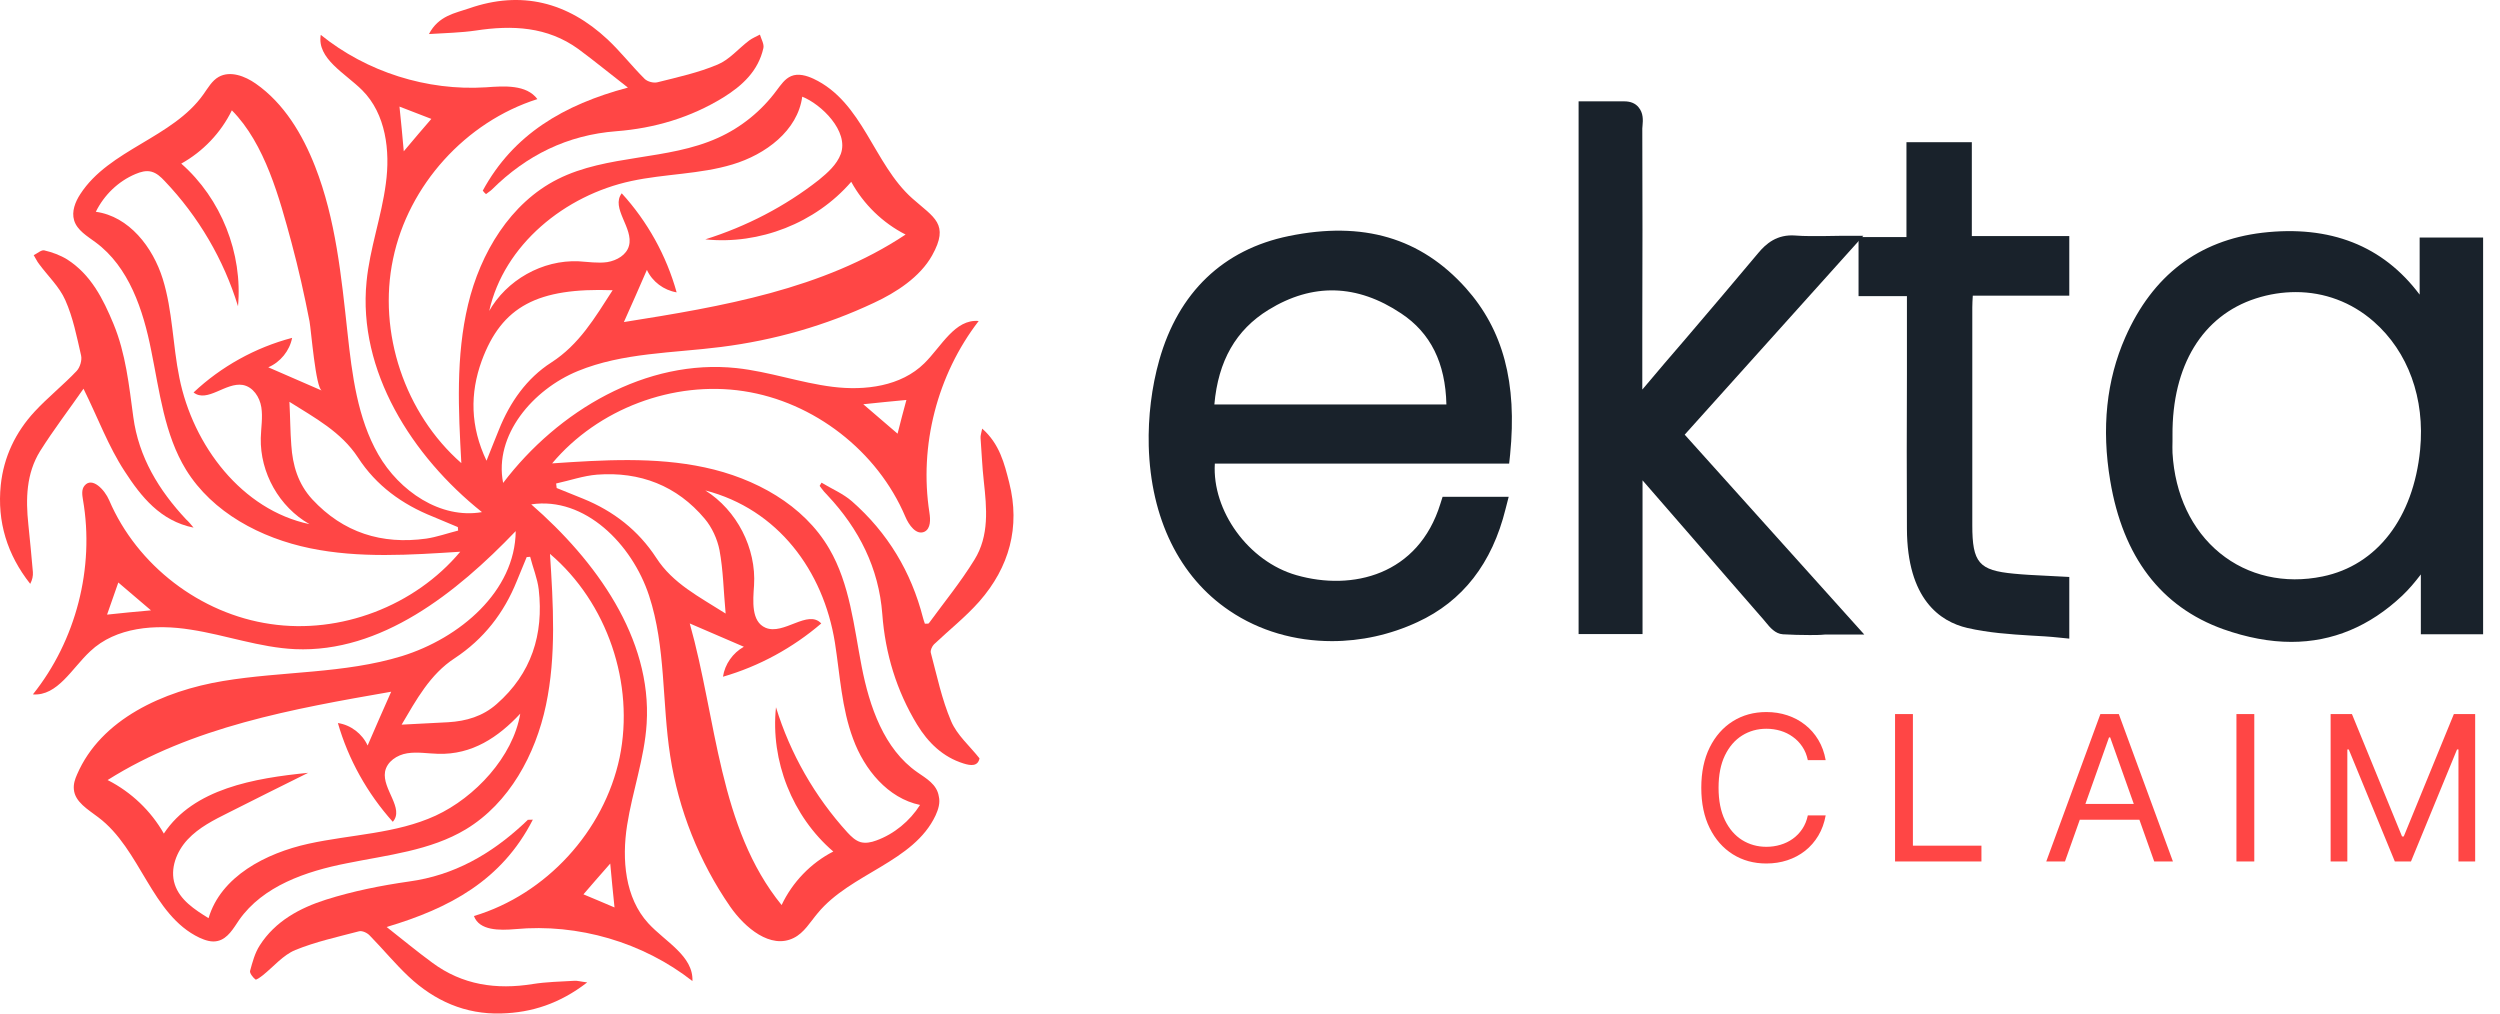 <svg viewBox="0 0 148 60" fill="none" xmlns="http://www.w3.org/2000/svg">
    <path d="M51.867 49.76C51.566 49.871 51.249 49.934 50.948 49.855C50.631 49.76 50.393 49.522 50.171 49.285C48.237 47.161 46.779 44.61 45.938 41.869C45.606 45.038 46.906 48.334 49.331 50.41C47.999 51.091 46.906 52.232 46.272 53.579C42.546 48.999 42.435 42.598 40.834 36.909C41.896 37.368 42.974 37.828 44.036 38.288C43.386 38.652 42.911 39.318 42.8 40.062C44.94 39.444 46.937 38.351 48.618 36.909C47.825 36.053 46.398 37.622 45.32 37.163C44.464 36.798 44.575 35.578 44.639 34.659C44.781 32.456 43.624 30.206 41.754 29.034C46.05 30.143 48.745 33.787 49.426 38.034C49.727 39.951 49.822 41.916 50.504 43.739C51.17 45.561 52.565 47.256 54.467 47.653C53.865 48.603 52.93 49.38 51.867 49.76ZM38.852 33.027C37.79 31.395 36.316 30.254 34.525 29.525C34.002 29.319 33.478 29.097 32.955 28.891C32.939 28.796 32.939 28.717 32.923 28.622C33.732 28.447 34.54 28.162 35.349 28.099C37.885 27.908 40.073 28.748 41.722 30.713C42.15 31.22 42.467 31.917 42.594 32.567C42.816 33.756 42.831 34.96 42.958 36.323C41.389 35.324 39.835 34.548 38.852 33.027ZM31.893 34.897C32.194 37.559 31.465 39.872 29.404 41.679C28.58 42.407 27.597 42.693 26.535 42.756C25.647 42.804 24.743 42.851 23.776 42.899C24.648 41.425 25.457 39.92 26.915 38.969C28.643 37.828 29.832 36.291 30.593 34.405C30.783 33.93 30.989 33.455 31.18 32.979C31.243 32.979 31.322 32.963 31.386 32.963C31.544 33.597 31.814 34.231 31.893 34.897ZM25.79 48.286C23.444 49.364 20.78 49.396 18.26 49.95C15.739 50.505 13.076 51.883 12.347 54.355C11.522 53.848 10.65 53.278 10.349 52.359C10.048 51.44 10.444 50.41 11.11 49.697C11.776 48.984 12.664 48.54 13.52 48.112C15.089 47.32 16.674 46.528 18.244 45.751C15.057 46.068 11.459 46.686 9.699 49.348C8.938 48.001 7.765 46.892 6.402 46.195C6.386 46.195 6.37 46.179 6.37 46.179C11.364 43.026 17.34 41.964 23.158 40.95C22.683 42.011 22.223 43.073 21.763 44.135C21.446 43.438 20.764 42.915 20.003 42.804C20.622 44.959 21.747 46.971 23.253 48.651C23.951 47.858 22.619 46.718 22.794 45.688C22.904 45.086 23.507 44.689 24.109 44.594C24.712 44.499 25.314 44.61 25.932 44.626C27.946 44.689 29.499 43.644 30.799 42.249C30.371 44.8 28.12 47.209 25.79 48.286ZM34.54 52.945C34.953 52.47 35.492 51.836 36.126 51.123C36.205 52.01 36.284 52.803 36.379 53.721C35.698 53.436 35.127 53.183 34.54 52.945ZM28.802 27.275C27.835 25.246 27.819 23.281 28.516 21.364C29.705 18.131 31.83 17.022 36.268 17.181C35.206 18.829 34.287 20.397 32.638 21.459C31.18 22.394 30.181 23.82 29.531 25.452C29.309 26.007 29.087 26.546 28.802 27.275ZM28.96 18.417C29.832 14.487 33.447 11.555 37.378 10.716C39.36 10.288 41.436 10.319 43.37 9.733C45.32 9.147 47.223 7.736 47.492 5.724C48.618 6.168 50.266 7.768 49.775 9.115C49.537 9.749 48.998 10.224 48.475 10.652C46.478 12.221 44.179 13.409 41.754 14.17C44.956 14.503 48.285 13.203 50.393 10.763C51.122 12.094 52.264 13.203 53.611 13.885C48.729 17.133 42.72 18.147 36.934 19.066C37.394 18.036 37.854 17.006 38.297 15.976C38.614 16.674 39.296 17.181 40.057 17.308C39.455 15.137 38.329 13.108 36.807 11.444C36.142 12.316 37.521 13.504 37.235 14.55C37.093 15.089 36.522 15.422 35.951 15.517C35.397 15.596 34.826 15.501 34.255 15.469C32.115 15.374 29.975 16.578 28.928 18.464C28.944 18.433 28.944 18.433 28.96 18.417ZM6.338 36.386C6.576 35.721 6.782 35.134 7.004 34.484C7.575 34.976 8.209 35.514 8.938 36.133C8.035 36.212 7.21 36.291 6.338 36.386ZM25.235 31.886C22.603 32.25 20.32 31.537 18.482 29.556C17.641 28.637 17.324 27.544 17.245 26.355C17.182 25.547 17.182 24.723 17.134 23.788C18.64 24.739 20.194 25.563 21.192 27.084C22.27 28.748 23.808 29.858 25.631 30.586C26.123 30.792 26.614 30.998 27.105 31.204C27.105 31.268 27.121 31.347 27.121 31.41C26.487 31.569 25.869 31.791 25.235 31.886ZM10.619 22.362C10.222 20.429 10.222 18.401 9.636 16.515C9.049 14.63 7.638 12.807 5.673 12.538C6.164 11.54 7.004 10.731 8.019 10.303C8.32 10.177 8.637 10.082 8.954 10.161C9.271 10.24 9.525 10.478 9.747 10.716C11.744 12.807 13.25 15.374 14.09 18.131C14.376 14.994 13.092 11.761 10.73 9.686C12.014 8.972 13.076 7.863 13.726 6.532C15.691 8.513 16.548 11.745 17.261 14.376C17.673 15.913 18.022 17.466 18.323 19.019C18.418 19.526 18.688 22.98 19.052 23.123C17.99 22.663 16.944 22.204 15.882 21.744C16.595 21.443 17.15 20.762 17.293 20.001C15.121 20.572 13.092 21.697 11.459 23.234C12.267 23.868 13.361 22.616 14.376 22.79C14.978 22.901 15.374 23.503 15.47 24.105C15.565 24.707 15.454 25.326 15.438 25.928C15.39 27.988 16.532 30.016 18.323 31.03C14.328 30.19 11.427 26.387 10.619 22.362ZM25.536 7.039C25.06 7.594 24.521 8.212 23.903 8.957C23.824 8.038 23.745 7.229 23.649 6.31C24.347 6.58 24.95 6.817 25.536 7.039ZM53.659 23.677C53.469 24.375 53.31 24.977 53.136 25.674C52.47 25.104 51.852 24.565 51.106 23.931C52.01 23.836 52.787 23.757 53.659 23.677ZM54.309 45.719C52.327 44.341 51.471 41.821 51.011 39.46C50.552 37.099 50.314 34.58 49.093 32.488C47.571 29.873 44.686 28.305 41.722 27.671C38.773 27.037 35.698 27.227 32.686 27.433C35.397 24.201 39.851 22.521 44.02 23.155C48.19 23.788 51.947 26.704 53.595 30.586C53.801 31.078 54.245 31.711 54.737 31.474C55.102 31.284 55.086 30.761 55.022 30.349C54.404 26.387 55.482 22.188 57.939 19.003C56.528 18.876 55.736 20.508 54.721 21.507C53.342 22.869 51.218 23.139 49.299 22.901C47.381 22.663 45.526 21.998 43.608 21.792C38.266 21.221 33.034 24.311 29.785 28.59C29.23 25.769 31.544 23.059 34.208 21.966C36.871 20.873 39.835 20.904 42.689 20.54C45.828 20.144 48.887 19.272 51.741 17.925C53.041 17.323 54.467 16.404 55.181 15.121C56.227 13.251 55.292 12.886 54.008 11.745C51.709 9.701 51.091 6.041 48.158 4.662C47.746 4.472 47.254 4.33 46.842 4.504C46.462 4.662 46.224 5.027 45.97 5.36C45.083 6.564 43.878 7.546 42.498 8.164C39.518 9.511 35.951 9.131 33.019 10.605C30.213 12.015 28.437 14.978 27.708 18.036C26.979 21.095 27.137 24.28 27.311 27.417C23.967 24.486 22.35 19.684 23.269 15.327C24.173 10.969 27.565 7.214 31.814 5.867C31.164 4.995 29.848 5.09 28.77 5.169C25.282 5.391 21.715 4.266 18.989 2.064C18.751 3.474 20.431 4.33 21.446 5.344C22.841 6.738 23.11 8.925 22.841 10.874C22.587 12.823 21.89 14.709 21.7 16.674C21.177 21.95 24.379 27.005 28.532 30.317C26.075 30.745 23.634 29.065 22.397 26.91C21.161 24.755 20.844 22.188 20.574 19.716C20.209 16.372 19.877 12.982 18.656 9.86C17.911 7.958 16.817 6.12 15.137 4.948C14.502 4.504 13.631 4.171 12.949 4.551C12.553 4.773 12.315 5.201 12.045 5.581C10.222 8.164 6.465 8.846 4.753 11.492C4.452 11.951 4.23 12.522 4.388 13.045C4.563 13.631 5.165 13.98 5.657 14.344C7.638 15.802 8.479 18.353 8.954 20.762C9.446 23.171 9.731 25.722 11.015 27.813C12.584 30.349 15.438 31.854 18.355 32.456C21.272 33.058 24.284 32.852 27.248 32.662C24.553 35.879 20.146 37.559 16.009 36.941C11.855 36.339 8.114 33.47 6.465 29.62C6.196 28.986 5.451 28.209 5.007 28.748C4.816 28.97 4.864 29.303 4.912 29.588C5.609 33.613 4.499 37.923 1.947 41.108C3.406 41.219 4.262 39.555 5.34 38.557C6.861 37.115 9.208 36.941 11.284 37.273C13.361 37.59 15.374 38.335 17.467 38.43C22.556 38.652 27.01 35.118 30.53 31.442C30.498 35.007 27.216 37.781 23.792 38.842C20.384 39.888 16.722 39.73 13.203 40.316C9.683 40.902 5.974 42.566 4.563 45.846C4.436 46.131 4.341 46.416 4.373 46.733C4.436 47.478 5.213 47.922 5.815 48.382C8.336 50.267 8.97 54.165 11.808 55.512C12.156 55.671 12.537 55.797 12.901 55.702C13.488 55.56 13.821 54.958 14.154 54.466C15.565 52.454 18.101 51.582 20.527 51.107C22.936 50.616 25.473 50.362 27.581 49.094C30.149 47.542 31.703 44.673 32.321 41.742C32.939 38.81 32.749 35.768 32.559 32.789C35.951 35.673 37.584 40.474 36.681 44.848C35.761 49.205 32.337 52.945 28.057 54.229C28.374 55.1 29.578 55.084 30.498 55.005C34.223 54.657 38.06 55.782 40.992 58.079C41.056 56.59 39.376 55.75 38.377 54.657C36.998 53.151 36.807 50.885 37.124 48.857C37.441 46.828 38.155 44.88 38.282 42.835C38.599 37.781 35.27 33.185 31.449 29.858C34.62 29.382 37.426 32.218 38.424 35.261C39.423 38.303 39.185 41.584 39.677 44.753C40.168 47.938 41.389 51.012 43.228 53.674C44.1 54.926 45.621 56.209 46.985 55.528C47.603 55.227 47.968 54.577 48.412 54.054C50.361 51.693 54.087 51.044 55.387 48.27C55.545 47.922 55.672 47.526 55.577 47.145C55.466 46.432 54.832 46.084 54.309 45.719Z" fill="#FF4645"/>
    <path d="M31.544 48.524C29.706 52.121 26.614 53.769 22.889 54.878C23.856 55.639 24.696 56.336 25.584 56.986C27.375 58.317 29.389 58.602 31.544 58.254C32.353 58.127 33.177 58.111 34.002 58.063C34.176 58.048 34.366 58.111 34.763 58.158C33.145 59.41 31.481 59.949 29.674 59.997C27.549 60.06 25.726 59.252 24.189 57.81C23.38 57.049 22.667 56.178 21.89 55.385C21.747 55.227 21.446 55.084 21.256 55.132C19.988 55.465 18.688 55.75 17.483 56.241C16.754 56.542 16.199 57.224 15.565 57.731C15.422 57.842 15.168 58.032 15.121 57.984C14.962 57.857 14.772 57.604 14.804 57.477C14.947 56.954 15.089 56.415 15.375 55.972C16.294 54.53 17.753 53.753 19.29 53.262C20.891 52.755 22.556 52.422 24.221 52.184C26.884 51.82 29.055 50.568 30.974 48.794C31.069 48.714 31.148 48.619 31.243 48.54C31.212 48.524 31.243 48.54 31.544 48.524Z" fill="#FF4645"/>
    <path d="M11.459 31.236C9.493 30.84 8.352 29.398 7.385 27.908C6.418 26.435 5.799 24.739 4.943 23.012C4.119 24.2 3.184 25.421 2.375 26.704C1.551 28.035 1.519 29.541 1.678 31.046C1.773 31.981 1.868 32.932 1.947 33.867C1.963 34.088 1.916 34.326 1.789 34.564C0.425 32.837 -0.177 30.887 0.045 28.716C0.219 27.053 0.917 25.595 2.042 24.375C2.835 23.519 3.754 22.79 4.547 21.95C4.737 21.744 4.864 21.317 4.801 21.047C4.547 19.938 4.325 18.797 3.865 17.767C3.517 16.975 2.835 16.341 2.312 15.628C2.185 15.469 2.106 15.279 1.995 15.105C2.201 15.01 2.439 14.788 2.613 14.82C3.089 14.931 3.564 15.105 3.976 15.358C5.387 16.262 6.101 17.688 6.719 19.177C7.448 20.936 7.638 22.822 7.892 24.692C8.209 27.053 9.398 29.018 11.015 30.745C11.189 30.903 11.316 31.062 11.459 31.236Z" fill="#FF4645"/>
    <path d="M57.987 44.895C57.892 45.371 57.48 45.339 57.036 45.196C55.815 44.816 54.943 43.96 54.293 42.899C53.072 40.886 52.407 38.7 52.232 36.354C52.026 33.629 50.853 31.315 48.998 29.334C48.935 29.255 48.856 29.192 48.792 29.113C48.697 29.002 48.618 28.891 48.523 28.764C48.554 28.701 48.602 28.637 48.634 28.574C49.236 28.938 49.918 29.224 50.441 29.683C52.549 31.537 53.944 33.851 54.642 36.576C54.674 36.687 54.705 36.798 54.753 36.925C54.864 36.909 54.959 36.941 54.991 36.893C55.894 35.657 56.877 34.453 57.686 33.138C58.573 31.711 58.415 30.079 58.24 28.479C58.145 27.639 58.114 26.783 58.05 25.944C58.034 25.785 58.098 25.627 58.145 25.373C59.176 26.276 59.461 27.449 59.746 28.574C60.412 31.204 59.746 33.581 57.987 35.594C57.178 36.513 56.196 37.289 55.292 38.145C55.181 38.256 55.07 38.493 55.102 38.636C55.466 39.999 55.752 41.393 56.306 42.693C56.655 43.517 57.385 44.135 57.987 44.895Z" fill="#FF4645"/>
    <path d="M28.58 11.286C30.387 7.958 33.367 6.199 37.172 5.185C36.126 4.377 35.206 3.616 34.239 2.903C32.4 1.572 30.324 1.477 28.152 1.81C27.28 1.937 26.392 1.953 25.393 2.016C25.964 0.923 26.947 0.78 27.771 0.495C30.863 -0.583 33.605 0.13 35.967 2.333C36.744 3.062 37.394 3.902 38.155 4.662C38.329 4.837 38.694 4.932 38.932 4.868C40.136 4.567 41.357 4.298 42.483 3.822C43.18 3.537 43.719 2.872 44.353 2.396C44.544 2.254 44.781 2.159 44.987 2.048C45.067 2.317 45.241 2.602 45.194 2.84C44.892 4.203 43.941 5.074 42.816 5.772C40.882 6.96 38.742 7.594 36.49 7.768C33.589 7.99 31.164 9.194 29.119 11.223C29.024 11.318 28.881 11.397 28.77 11.492C28.691 11.429 28.643 11.365 28.58 11.286Z" fill="#FF4645"/>
    <path d="M143.81 19.124C143.81 17.488 143.81 16.106 143.81 14.634C144.746 14.634 145.582 14.634 146.475 14.634C146.475 22.068 146.475 29.486 146.475 36.964C145.639 36.964 144.831 36.964 143.881 36.964C143.881 35.522 143.881 34.081 143.881 32.384C143.087 33.345 142.548 34.171 141.868 34.831C138.891 37.625 135.403 37.985 131.802 36.694C128.116 35.372 126.146 32.339 125.479 28.36C125.011 25.566 125.182 22.803 126.33 20.206C127.847 16.752 130.441 14.77 134 14.349C137.827 13.899 141.102 14.98 143.342 18.539C143.427 18.674 143.541 18.794 143.81 19.124ZM128.059 25.762C128.059 26.122 128.045 26.482 128.059 26.843C128.371 32.264 132.582 35.718 137.601 34.681C141.046 33.976 143.399 30.942 143.81 26.678C144.448 20.07 139.188 15.235 133.39 17.112C130.016 18.208 128.031 21.392 128.059 25.762Z" fill="#19222B"/>
    <path d="M135.644 38C134.368 38 133.021 37.745 131.618 37.249C127.932 35.928 125.678 32.969 124.926 28.465C124.402 25.356 124.699 22.503 125.819 19.965C127.436 16.301 130.158 14.229 133.929 13.778C137.941 13.313 141.074 14.544 143.243 17.442V14.064H147V37.55H143.314V34.006C142.959 34.471 142.605 34.892 142.208 35.267C140.28 37.084 138.083 38 135.644 38ZM135.587 14.83C135.105 14.83 134.595 14.86 134.07 14.92C130.711 15.31 128.272 17.172 126.826 20.446C125.805 22.758 125.536 25.386 126.018 28.254C126.698 32.309 128.712 34.967 131.986 36.138C135.658 37.459 138.862 36.874 141.513 34.381C141.939 33.976 142.322 33.495 142.747 32.924C142.974 32.624 143.215 32.324 143.47 31.993L144.434 30.822V36.378H145.937V15.22H144.363V20.686L143.158 19.214C143.03 19.064 142.959 18.974 142.889 18.869C141.187 16.166 138.791 14.83 135.587 14.83ZM135.843 35.447C133.957 35.447 132.185 34.831 130.753 33.645C128.839 32.069 127.691 29.666 127.535 26.873C127.521 26.617 127.521 26.347 127.521 26.092V25.762C127.492 21.167 129.633 17.728 133.234 16.556C136.098 15.626 139.004 16.196 141.216 18.118C143.512 20.115 144.689 23.344 144.363 26.723C143.923 31.213 141.386 34.486 137.714 35.237C137.076 35.387 136.452 35.447 135.843 35.447ZM135.913 17.292C135.134 17.292 134.34 17.412 133.546 17.668C130.384 18.689 128.584 21.647 128.612 25.762V26.122C128.612 26.347 128.598 26.587 128.612 26.813C128.754 29.276 129.746 31.378 131.419 32.744C133.078 34.096 135.247 34.591 137.501 34.126C140.72 33.465 142.874 30.657 143.271 26.633C143.569 23.584 142.563 20.821 140.521 19.034C139.203 17.878 137.586 17.292 135.913 17.292Z" fill="#19222B"/>
    <path d="M88.86 26.858C82.99 26.858 77.206 26.858 71.436 26.858C70.926 30.041 73.336 33.66 76.611 34.606C80.269 35.657 84.422 34.411 85.797 29.996C86.691 29.996 87.598 29.996 88.619 29.996C87.896 32.955 86.28 35.132 83.713 36.303C77.305 39.231 68.828 36.198 68.558 26.377C68.516 24.756 68.714 23.044 69.154 21.482C70.231 17.683 72.712 15.31 76.412 14.544C80.155 13.779 83.629 14.364 86.393 17.443C88.746 20.085 89.214 23.314 88.86 26.858ZM86.18 24.53C86.251 21.752 85.401 19.515 83.246 18.073C80.524 16.256 77.632 16.121 74.825 17.863C72.471 19.32 71.422 21.632 71.323 24.545C76.285 24.53 81.147 24.53 86.18 24.53Z" fill="#19222B"/>
    <path d="M78.851 37.955C76.668 37.955 74.555 37.354 72.783 36.153C69.82 34.156 68.119 30.687 68.005 26.392C67.963 24.68 68.175 22.924 68.629 21.317C69.763 17.307 72.414 14.77 76.299 13.974C80.694 13.073 84.111 14.079 86.776 17.052C88.987 19.53 89.824 22.653 89.398 26.918L89.342 27.444H71.918C71.748 30.236 73.903 33.24 76.752 34.051C80.056 34.997 83.969 34.051 85.273 29.816L85.401 29.411H89.314L89.129 30.131C88.335 33.345 86.591 35.597 83.912 36.829C82.296 37.58 80.566 37.955 78.851 37.955ZM79.219 14.815C78.369 14.815 77.461 14.92 76.512 15.115C72.996 15.836 70.699 18.043 69.678 21.647C69.253 23.134 69.055 24.77 69.097 26.362C69.239 31.363 71.493 33.916 73.379 35.177C76.228 37.099 80.098 37.324 83.501 35.763C85.642 34.786 87.116 33.03 87.896 30.567H86.195C84.55 35.147 80.056 36.183 76.483 35.162C72.953 34.156 70.344 30.236 70.912 26.768L70.983 26.287H88.364C88.633 22.653 87.882 19.965 85.982 17.848C84.181 15.821 81.941 14.815 79.219 14.815ZM86.705 25.101H70.742L70.77 24.5C70.883 21.227 72.159 18.809 74.541 17.337C77.49 15.52 80.595 15.595 83.529 17.563C85.727 19.034 86.804 21.377 86.719 24.53L86.705 25.101ZM71.89 23.945H85.627C85.571 21.482 84.692 19.71 82.948 18.554C80.339 16.812 77.702 16.737 75.094 18.343C73.166 19.53 72.117 21.362 71.89 23.945Z" fill="#19222B"/>
    <path d="M96.686 27.098C96.686 30.537 96.686 33.735 96.686 36.979C95.736 36.979 94.899 36.979 94.006 36.979C94.006 26.873 94.006 16.812 94.006 6.601C94.743 6.601 95.452 6.586 96.161 6.601C96.884 6.616 96.7 7.216 96.7 7.637C96.714 12.682 96.7 17.743 96.7 22.788C96.7 23.254 96.7 23.704 96.7 24.17C96.813 24.26 96.912 24.35 97.026 24.44C97.253 24.11 97.437 23.735 97.692 23.434C99.96 20.746 102.271 18.088 104.525 15.385C105.022 14.8 105.504 14.484 106.269 14.559C107.106 14.634 107.956 14.574 109.048 14.574C105.617 18.389 102.342 22.038 98.982 25.762C102.314 29.471 105.617 33.135 109.105 37.009C107.786 37.009 106.68 37.054 105.589 36.979C105.319 36.964 105.05 36.574 104.823 36.318C102.413 33.555 100.031 30.792 97.621 28.044C97.394 27.789 97.139 27.549 96.686 27.098Z" fill="#19222B"/>
    <path d="M107.134 37.595C106.595 37.595 106.071 37.58 105.546 37.55C105.093 37.52 104.781 37.144 104.525 36.829L104.426 36.709C103.009 35.087 101.591 33.45 100.173 31.813L97.238 28.435V37.535H93.453V6H94.672C95.183 6 95.679 6 96.161 6C96.53 6 96.813 6.12 96.998 6.345C97.295 6.691 97.267 7.126 97.238 7.427C97.238 7.487 97.224 7.547 97.224 7.607C97.238 11.586 97.238 15.566 97.224 19.545V23.059C97.238 23.044 97.253 23.029 97.267 23.014C98.103 22.023 98.94 21.032 99.79 20.055C101.236 18.358 102.668 16.677 104.1 14.965C104.54 14.439 105.192 13.854 106.298 13.944C106.836 13.989 107.389 13.974 108.041 13.974C108.353 13.974 108.679 13.959 109.034 13.959H110.31L99.734 25.732L110.366 37.565H108.041C107.744 37.595 107.432 37.595 107.134 37.595ZM96.147 25.747L97.48 27.098C97.706 27.323 97.876 27.488 98.032 27.669L100.981 31.062C102.399 32.699 103.817 34.321 105.234 35.943L105.348 36.078C105.433 36.183 105.603 36.378 105.674 36.423C106.34 36.468 107.035 36.453 107.843 36.453L98.231 25.777L107.758 15.175C107.219 15.19 106.723 15.19 106.227 15.145C105.702 15.1 105.362 15.265 104.937 15.776C103.505 17.488 102.073 19.184 100.627 20.866C99.79 21.857 98.94 22.833 98.103 23.825C97.947 24.005 97.82 24.23 97.692 24.44C97.621 24.56 97.55 24.665 97.48 24.786L97.153 25.281L96.161 24.47V19.59C96.161 15.611 96.161 11.631 96.161 7.652C96.161 7.562 96.161 7.472 96.175 7.382C96.175 7.336 96.189 7.261 96.189 7.201C95.636 7.186 95.169 7.186 94.701 7.186H94.573V36.408H96.161V25.747H96.147Z" fill="#19222B"/>
    <path d="M113.429 16.962C112.38 16.962 111.501 16.962 110.565 16.962C110.565 16.151 110.565 15.445 110.565 14.619C111.444 14.619 112.351 14.619 113.4 14.619C113.4 12.697 113.4 10.88 113.4 9.003C114.379 9.003 115.215 9.003 116.179 9.003C116.179 10.805 116.179 12.622 116.179 14.559C118.164 14.559 120.021 14.559 121.949 14.559C121.949 15.37 121.949 16.076 121.949 16.932C120.078 16.932 118.22 16.932 116.278 16.932C116.25 17.457 116.222 17.833 116.222 18.208C116.222 22.503 116.222 26.798 116.222 31.092C116.222 33.585 116.831 34.321 119.17 34.546C120.078 34.636 120.985 34.651 121.963 34.711C121.963 35.492 121.963 36.183 121.963 37.189C120.149 37.009 118.334 37.039 116.604 36.618C114.464 36.108 113.471 34.246 113.457 31.318C113.443 26.993 113.457 22.653 113.457 18.328C113.429 17.908 113.429 17.517 113.429 16.962Z" fill="#19222B"/>
    <path d="M122.488 37.805L121.892 37.745C121.339 37.685 120.787 37.655 120.234 37.625C118.986 37.55 117.696 37.459 116.463 37.174C114.846 36.799 112.904 35.462 112.89 31.303C112.876 28.254 112.876 25.191 112.89 22.143V17.533H110.026V14.034H112.862V8.418H116.732V13.974H122.502V17.503H116.789C116.775 17.758 116.76 17.983 116.76 18.208C116.76 22.503 116.76 26.798 116.76 31.092C116.76 33.315 117.157 33.765 119.213 33.961C119.823 34.021 120.432 34.051 121.056 34.081L122.502 34.156V37.805H122.488ZM111.118 16.376H113.982V22.143C113.982 25.191 113.982 28.254 113.982 31.303C113.996 34.066 114.875 35.612 116.689 36.048C117.838 36.318 119.029 36.393 120.29 36.468C120.659 36.498 121.028 36.513 121.396 36.543V35.252L120.999 35.237C120.347 35.207 119.723 35.177 119.1 35.117C116.491 34.862 115.654 33.886 115.654 31.092C115.654 26.798 115.654 22.503 115.654 18.208C115.654 17.938 115.669 17.683 115.683 17.367L115.74 16.346H121.382V15.13H115.612V9.574H113.925V15.19H111.089V16.376H111.118Z" fill="#19222B"/>
    <path d="M108.08 45H107.023C106.96 44.696 106.851 44.429 106.695 44.199C106.541 43.969 106.354 43.776 106.132 43.619C105.913 43.46 105.67 43.341 105.403 43.261C105.136 43.182 104.858 43.142 104.568 43.142C104.04 43.142 103.561 43.276 103.132 43.543C102.706 43.81 102.366 44.203 102.114 44.723C101.864 45.243 101.739 45.881 101.739 46.636C101.739 47.392 101.864 48.03 102.114 48.55C102.366 49.07 102.706 49.463 103.132 49.73C103.561 49.997 104.04 50.131 104.568 50.131C104.858 50.131 105.136 50.091 105.403 50.011C105.67 49.932 105.913 49.814 106.132 49.658C106.354 49.499 106.541 49.304 106.695 49.074C106.851 48.841 106.96 48.574 107.023 48.273H108.08C108 48.719 107.855 49.118 107.645 49.47C107.435 49.822 107.173 50.122 106.861 50.369C106.548 50.614 106.197 50.8 105.808 50.928C105.422 51.055 105.009 51.119 104.568 51.119C103.824 51.119 103.162 50.938 102.582 50.574C102.003 50.21 101.547 49.693 101.214 49.023C100.882 48.352 100.716 47.557 100.716 46.636C100.716 45.716 100.882 44.92 101.214 44.25C101.547 43.58 102.003 43.062 102.582 42.699C103.162 42.335 103.824 42.153 104.568 42.153C105.009 42.153 105.422 42.217 105.808 42.345C106.197 42.473 106.548 42.66 106.861 42.908C107.173 43.152 107.435 43.45 107.645 43.803C107.855 44.152 108 44.551 108.08 45ZM112.187 51V42.273H113.244V50.062H117.301V51H112.187ZM122.246 51H121.138L124.343 42.273H125.434L128.638 51H127.53L124.922 43.653H124.854L122.246 51ZM122.655 47.591H127.121V48.528H122.655V47.591ZM133.454 42.273V51H132.397V42.273H133.454ZM137.973 42.273H139.235L142.2 49.517H142.303L145.269 42.273H146.53V51H145.541V44.369H145.456L142.729 51H141.774L139.047 44.369H138.962V51H137.973V42.273Z" fill="#FF4645"/>
</svg>
